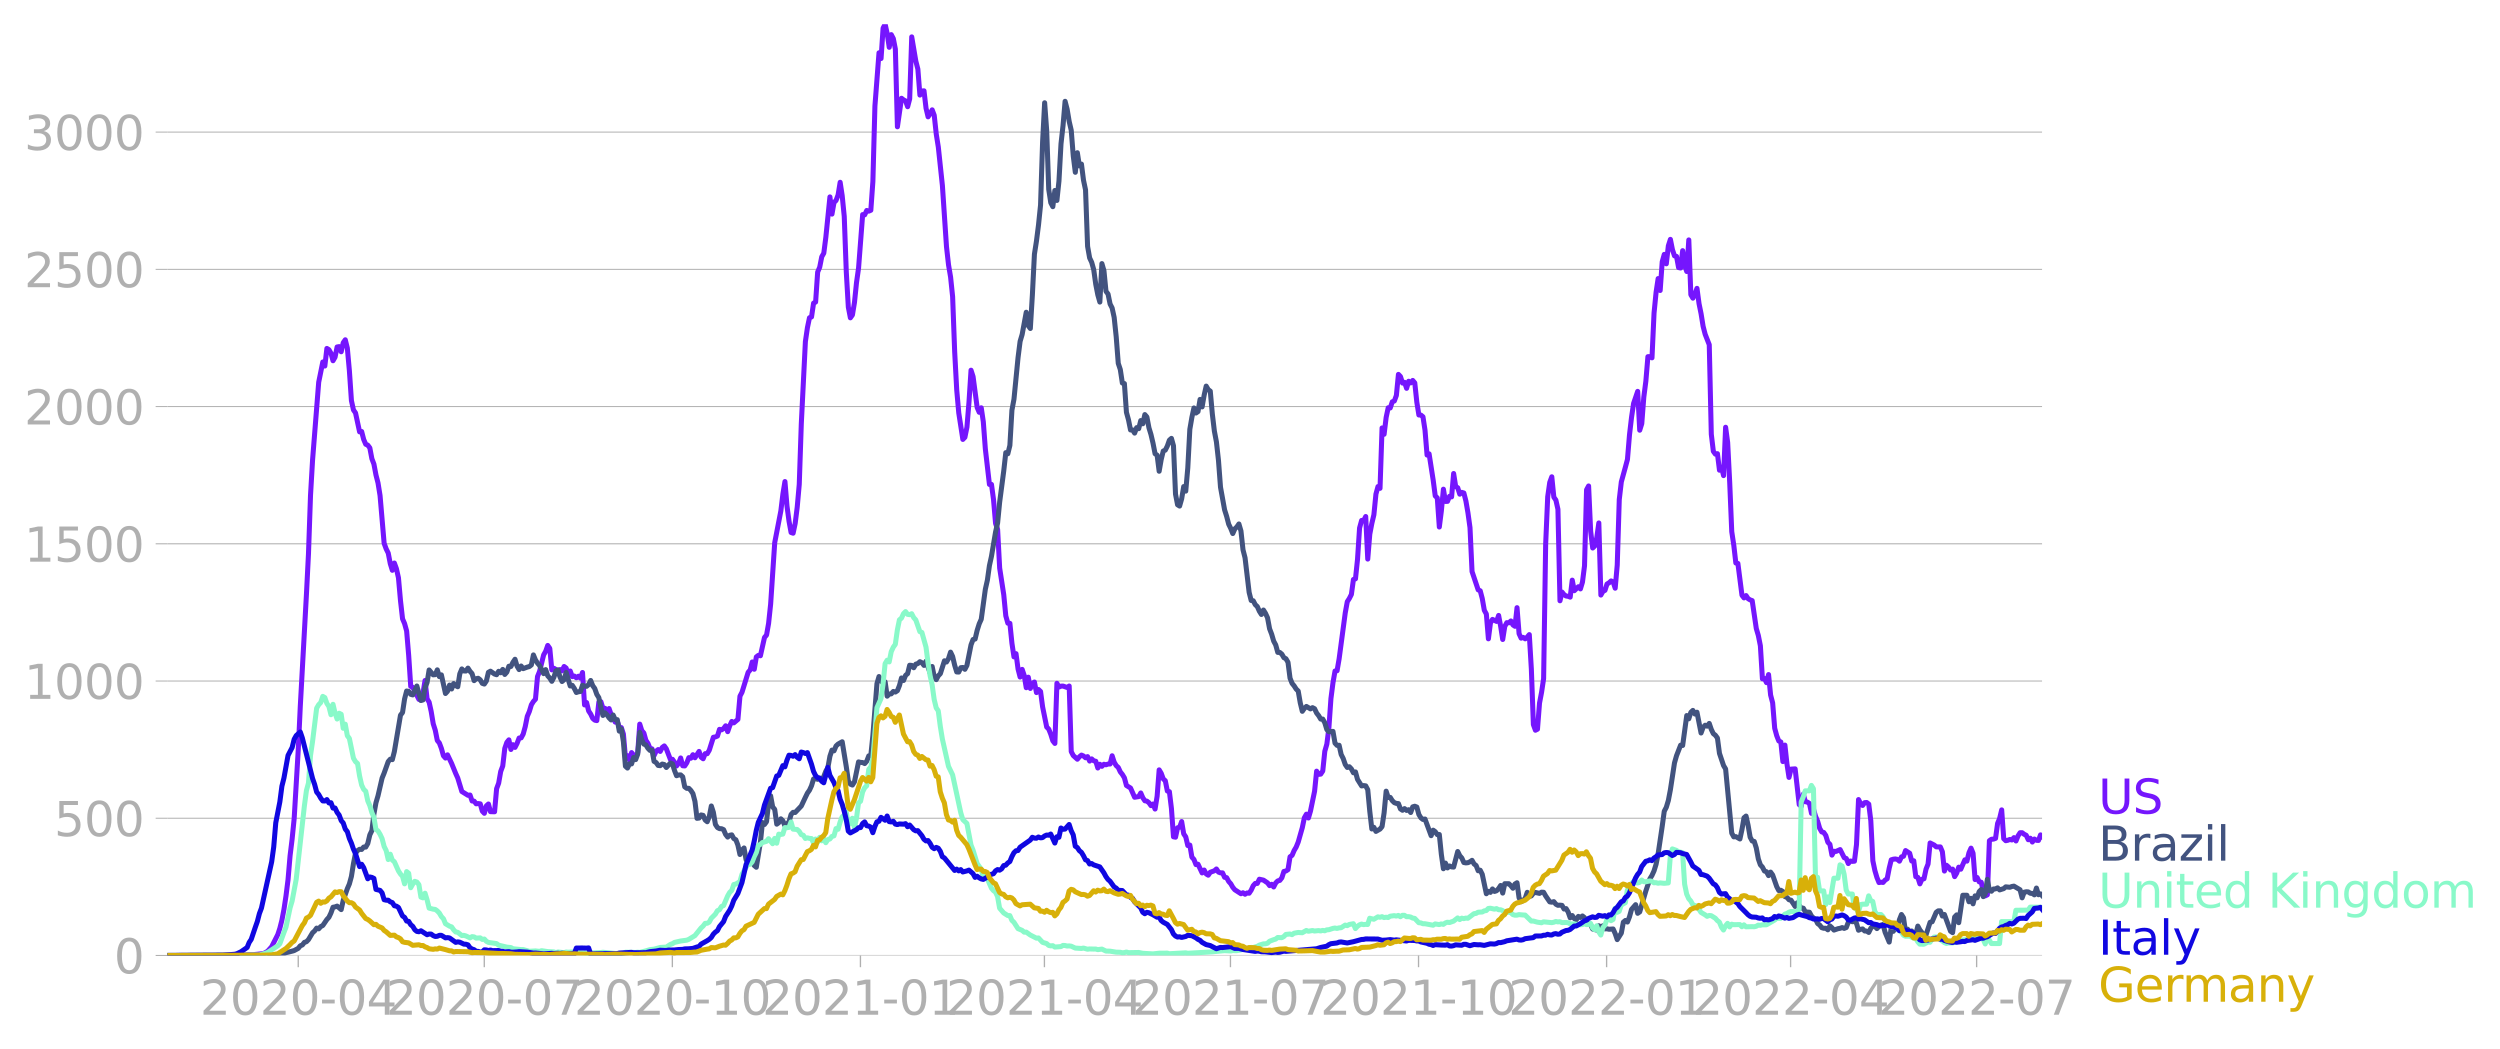 <svg xmlns:xlink="http://www.w3.org/1999/xlink" width="992.186" height="416.199" viewBox="0 0 744.14 312.149" xmlns="http://www.w3.org/2000/svg"><defs><style>*{stroke-linejoin:round;stroke-linecap:butt}</style></defs><g id="figure_1"><path d="M0 312.15h744.14V0H0v312.15z" style="fill:none" id="patch_1"/><g id="axes_1"><path d="M49.83 284.4h558V7.2h-558v277.2z" style="fill:none" id="patch_2"/><g id="matplotlib.axis_1"><g id="xtick_1"><g id="line2d_1"><defs><path id="m34843ad560" d="M0 0v3.5" style="stroke:#b0b0b0;stroke-width:.4"/></defs><use xlink:href="#m34843ad560" x="88.774" y="284.4" style="fill:#b0b0b0;stroke:#b0b0b0;stroke-width:.4"/></g><g style="fill:#b0b0b0" transform="matrix(.14 0 0 -.14 59.526 302.038)" id="text_1"><defs><path id="DejaVuSans-32" d="M1228 531h2203V0H469v531q359 372 979 998 621 627 780 809 303 340 423 576 121 236 121 464 0 372-261 606-261 235-680 235-297 0-627-103-329-103-704-313v638q381 153 712 231 332 78 607 78 725 0 1156-363 431-362 431-968 0-288-108-546-107-257-392-607-78-91-497-524-418-433-1181-1211z" transform="scale(.016)"/><path id="DejaVuSans-30" d="M2034 4250q-487 0-733-480-245-479-245-1442 0-959 245-1439 246-480 733-480 491 0 736 480 246 480 246 1439 0 963-246 1442-245 480-736 480zm0 500q785 0 1199-621 414-620 414-1801 0-1178-414-1799Q2819-91 2034-91q-784 0-1198 620-414 621-414 1799 0 1181 414 1801 414 621 1198 621z" transform="scale(.016)"/><path id="DejaVuSans-2d" d="M313 2009h1684v-512H313v512z" transform="scale(.016)"/><path id="DejaVuSans-34" d="M2419 4116 825 1625h1594v2491zm-166 550h794V1625h666v-525h-666V0h-628v1100H313v609l1940 2957z" transform="scale(.016)"/></defs><use xlink:href="#DejaVuSans-32"/><use xlink:href="#DejaVuSans-30" x="63.623"/><use xlink:href="#DejaVuSans-32" x="127.246"/><use xlink:href="#DejaVuSans-30" x="190.869"/><use xlink:href="#DejaVuSans-2d" x="254.492"/><use xlink:href="#DejaVuSans-30" x="290.576"/><use xlink:href="#DejaVuSans-34" x="354.199"/></g></g><g id="xtick_2"><use xlink:href="#m34843ad560" x="144.148" y="284.4" style="fill:#b0b0b0;stroke:#b0b0b0;stroke-width:.4" id="line2d_2"/><g style="fill:#b0b0b0" transform="matrix(.14 0 0 -.14 114.9 302.038)" id="text_2"><defs><path id="DejaVuSans-37" d="M525 4666h3000v-269L1831 0h-659l1594 4134H525v532z" transform="scale(.016)"/></defs><use xlink:href="#DejaVuSans-32"/><use xlink:href="#DejaVuSans-30" x="63.623"/><use xlink:href="#DejaVuSans-32" x="127.246"/><use xlink:href="#DejaVuSans-30" x="190.869"/><use xlink:href="#DejaVuSans-2d" x="254.492"/><use xlink:href="#DejaVuSans-30" x="290.576"/><use xlink:href="#DejaVuSans-37" x="354.199"/></g></g><g id="xtick_3"><use xlink:href="#m34843ad560" x="200.131" y="284.4" style="fill:#b0b0b0;stroke:#b0b0b0;stroke-width:.4" id="line2d_3"/><g style="fill:#b0b0b0" transform="matrix(.14 0 0 -.14 170.883 302.038)" id="text_3"><defs><path id="DejaVuSans-31" d="M794 531h1031v3560L703 3866v575l1116 225h631V531h1031V0H794v531z" transform="scale(.016)"/></defs><use xlink:href="#DejaVuSans-32"/><use xlink:href="#DejaVuSans-30" x="63.623"/><use xlink:href="#DejaVuSans-32" x="127.246"/><use xlink:href="#DejaVuSans-30" x="190.869"/><use xlink:href="#DejaVuSans-2d" x="254.492"/><use xlink:href="#DejaVuSans-31" x="290.576"/><use xlink:href="#DejaVuSans-30" x="354.199"/></g></g><g id="xtick_4"><use xlink:href="#m34843ad560" x="256.114" y="284.4" style="fill:#b0b0b0;stroke:#b0b0b0;stroke-width:.4" id="line2d_4"/><g style="fill:#b0b0b0" transform="matrix(.14 0 0 -.14 226.866 302.038)" id="text_4"><use xlink:href="#DejaVuSans-32"/><use xlink:href="#DejaVuSans-30" x="63.623"/><use xlink:href="#DejaVuSans-32" x="127.246"/><use xlink:href="#DejaVuSans-31" x="190.869"/><use xlink:href="#DejaVuSans-2d" x="254.492"/><use xlink:href="#DejaVuSans-30" x="290.576"/><use xlink:href="#DejaVuSans-31" x="354.199"/></g></g><g id="xtick_5"><use xlink:href="#m34843ad560" x="310.879" y="284.4" style="fill:#b0b0b0;stroke:#b0b0b0;stroke-width:.4" id="line2d_5"/><g style="fill:#b0b0b0" transform="matrix(.14 0 0 -.14 281.631 302.038)" id="text_5"><use xlink:href="#DejaVuSans-32"/><use xlink:href="#DejaVuSans-30" x="63.623"/><use xlink:href="#DejaVuSans-32" x="127.246"/><use xlink:href="#DejaVuSans-31" x="190.869"/><use xlink:href="#DejaVuSans-2d" x="254.492"/><use xlink:href="#DejaVuSans-30" x="290.576"/><use xlink:href="#DejaVuSans-34" x="354.199"/></g></g><g id="xtick_6"><use xlink:href="#m34843ad560" x="366.253" y="284.4" style="fill:#b0b0b0;stroke:#b0b0b0;stroke-width:.4" id="line2d_6"/><g style="fill:#b0b0b0" transform="matrix(.14 0 0 -.14 337.005 302.038)" id="text_6"><use xlink:href="#DejaVuSans-32"/><use xlink:href="#DejaVuSans-30" x="63.623"/><use xlink:href="#DejaVuSans-32" x="127.246"/><use xlink:href="#DejaVuSans-31" x="190.869"/><use xlink:href="#DejaVuSans-2d" x="254.492"/><use xlink:href="#DejaVuSans-30" x="290.576"/><use xlink:href="#DejaVuSans-37" x="354.199"/></g></g><g id="xtick_7"><use xlink:href="#m34843ad560" x="422.236" y="284.4" style="fill:#b0b0b0;stroke:#b0b0b0;stroke-width:.4" id="line2d_7"/><g style="fill:#b0b0b0" transform="matrix(.14 0 0 -.14 392.988 302.038)" id="text_7"><use xlink:href="#DejaVuSans-32"/><use xlink:href="#DejaVuSans-30" x="63.623"/><use xlink:href="#DejaVuSans-32" x="127.246"/><use xlink:href="#DejaVuSans-31" x="190.869"/><use xlink:href="#DejaVuSans-2d" x="254.492"/><use xlink:href="#DejaVuSans-31" x="290.576"/><use xlink:href="#DejaVuSans-30" x="354.199"/></g></g><g id="xtick_8"><use xlink:href="#m34843ad560" x="478.218" y="284.4" style="fill:#b0b0b0;stroke:#b0b0b0;stroke-width:.4" id="line2d_8"/><g style="fill:#b0b0b0" transform="matrix(.14 0 0 -.14 448.97 302.038)" id="text_8"><use xlink:href="#DejaVuSans-32"/><use xlink:href="#DejaVuSans-30" x="63.623"/><use xlink:href="#DejaVuSans-32" x="127.246"/><use xlink:href="#DejaVuSans-32" x="190.869"/><use xlink:href="#DejaVuSans-2d" x="254.492"/><use xlink:href="#DejaVuSans-30" x="290.576"/><use xlink:href="#DejaVuSans-31" x="354.199"/></g></g><g id="xtick_9"><use xlink:href="#m34843ad560" x="532.984" y="284.4" style="fill:#b0b0b0;stroke:#b0b0b0;stroke-width:.4" id="line2d_9"/><g style="fill:#b0b0b0" transform="matrix(.14 0 0 -.14 503.736 302.038)" id="text_9"><use xlink:href="#DejaVuSans-32"/><use xlink:href="#DejaVuSans-30" x="63.623"/><use xlink:href="#DejaVuSans-32" x="127.246"/><use xlink:href="#DejaVuSans-32" x="190.869"/><use xlink:href="#DejaVuSans-2d" x="254.492"/><use xlink:href="#DejaVuSans-30" x="290.576"/><use xlink:href="#DejaVuSans-34" x="354.199"/></g></g><g id="xtick_10"><use xlink:href="#m34843ad560" x="588.358" y="284.4" style="fill:#b0b0b0;stroke:#b0b0b0;stroke-width:.4" id="line2d_10"/><g style="fill:#b0b0b0" transform="matrix(.14 0 0 -.14 559.11 302.038)" id="text_10"><use xlink:href="#DejaVuSans-32"/><use xlink:href="#DejaVuSans-30" x="63.623"/><use xlink:href="#DejaVuSans-32" x="127.246"/><use xlink:href="#DejaVuSans-32" x="190.869"/><use xlink:href="#DejaVuSans-2d" x="254.492"/><use xlink:href="#DejaVuSans-30" x="290.576"/><use xlink:href="#DejaVuSans-37" x="354.199"/></g></g></g><g id="matplotlib.axis_2"><g id="ytick_1"><path d="M49.83 284.4h558" clip-path="url(#p2d52799115)" style="fill:none;stroke:#b0b0b0;stroke-width:.3;stroke-linecap:square" id="line2d_11"/><g id="line2d_12"><defs><path id="mee843d8450" d="M0 0h-3.5" style="stroke:#b0b0b0;stroke-width:.3"/></defs><use xlink:href="#mee843d8450" x="49.83" y="284.4" style="fill:#b0b0b0;stroke:#b0b0b0;stroke-width:.3"/></g><use xlink:href="#DejaVuSans-30" style="fill:#b0b0b0" transform="matrix(.14 0 0 -.14 33.922 289.719)" id="text_11"/></g><g id="ytick_2"><path d="M49.83 243.555h558" clip-path="url(#p2d52799115)" style="fill:none;stroke:#b0b0b0;stroke-width:.3;stroke-linecap:square" id="line2d_13"/><use xlink:href="#mee843d8450" x="49.83" y="243.555" style="fill:#b0b0b0;stroke:#b0b0b0;stroke-width:.3" id="line2d_14"/><g style="fill:#b0b0b0" transform="matrix(.14 0 0 -.14 16.108 248.874)" id="text_12"><defs><path id="DejaVuSans-35" d="M691 4666h2478v-532H1269V2991q137 47 274 70 138 23 276 23 781 0 1237-428 457-428 457-1159 0-753-469-1171Q2575-91 1722-91q-294 0-599 50Q819 9 494 109v635q281-153 581-228t634-75q541 0 856 284 316 284 316 772 0 487-316 771-315 285-856 285-253 0-505-56-251-56-513-175v2344z" transform="scale(.016)"/></defs><use xlink:href="#DejaVuSans-35"/><use xlink:href="#DejaVuSans-30" x="63.623"/><use xlink:href="#DejaVuSans-30" x="127.246"/></g></g><g id="ytick_3"><path d="M49.83 202.71h558" clip-path="url(#p2d52799115)" style="fill:none;stroke:#b0b0b0;stroke-width:.3;stroke-linecap:square" id="line2d_15"/><use xlink:href="#mee843d8450" x="49.83" y="202.709" style="fill:#b0b0b0;stroke:#b0b0b0;stroke-width:.3" id="line2d_16"/><g style="fill:#b0b0b0" transform="matrix(.14 0 0 -.14 7.2 208.028)" id="text_13"><use xlink:href="#DejaVuSans-31"/><use xlink:href="#DejaVuSans-30" x="63.623"/><use xlink:href="#DejaVuSans-30" x="127.246"/><use xlink:href="#DejaVuSans-30" x="190.869"/></g></g><g id="ytick_4"><path d="M49.83 161.864h558" clip-path="url(#p2d52799115)" style="fill:none;stroke:#b0b0b0;stroke-width:.3;stroke-linecap:square" id="line2d_17"/><use xlink:href="#mee843d8450" x="49.83" y="161.864" style="fill:#b0b0b0;stroke:#b0b0b0;stroke-width:.3" id="line2d_18"/><g style="fill:#b0b0b0" transform="matrix(.14 0 0 -.14 7.2 167.183)" id="text_14"><use xlink:href="#DejaVuSans-31"/><use xlink:href="#DejaVuSans-35" x="63.623"/><use xlink:href="#DejaVuSans-30" x="127.246"/><use xlink:href="#DejaVuSans-30" x="190.869"/></g></g><g id="ytick_5"><path d="M49.83 121.019h558" clip-path="url(#p2d52799115)" style="fill:none;stroke:#b0b0b0;stroke-width:.3;stroke-linecap:square" id="line2d_19"/><use xlink:href="#mee843d8450" x="49.83" y="121.019" style="fill:#b0b0b0;stroke:#b0b0b0;stroke-width:.3" id="line2d_20"/><g style="fill:#b0b0b0" transform="matrix(.14 0 0 -.14 7.2 126.337)" id="text_15"><use xlink:href="#DejaVuSans-32"/><use xlink:href="#DejaVuSans-30" x="63.623"/><use xlink:href="#DejaVuSans-30" x="127.246"/><use xlink:href="#DejaVuSans-30" x="190.869"/></g></g><g id="ytick_6"><path d="M49.83 80.173h558" clip-path="url(#p2d52799115)" style="fill:none;stroke:#b0b0b0;stroke-width:.3;stroke-linecap:square" id="line2d_21"/><use xlink:href="#mee843d8450" x="49.83" y="80.173" style="fill:#b0b0b0;stroke:#b0b0b0;stroke-width:.3" id="line2d_22"/><g style="fill:#b0b0b0" transform="matrix(.14 0 0 -.14 7.2 85.492)" id="text_16"><use xlink:href="#DejaVuSans-32"/><use xlink:href="#DejaVuSans-35" x="63.623"/><use xlink:href="#DejaVuSans-30" x="127.246"/><use xlink:href="#DejaVuSans-30" x="190.869"/></g></g><g id="ytick_7"><path d="M49.83 39.328h558" clip-path="url(#p2d52799115)" style="fill:none;stroke:#b0b0b0;stroke-width:.3;stroke-linecap:square" id="line2d_23"/><use xlink:href="#mee843d8450" x="49.83" y="39.328" style="fill:#b0b0b0;stroke:#b0b0b0;stroke-width:.3" id="line2d_24"/><g style="fill:#b0b0b0" transform="matrix(.14 0 0 -.14 7.2 44.647)" id="text_17"><defs><path id="DejaVuSans-33" d="M2597 2516q453-97 707-404 255-306 255-756 0-690-475-1069Q2609-91 1734-91q-293 0-604 58T488 141v609q262-153 574-231 313-78 654-78 593 0 904 234t311 681q0 413-289 645-289 233-804 233h-544v519h569q465 0 712 186t247 536q0 359-255 551-254 193-729 193-260 0-557-57-297-56-653-174v562q360 100 674 150t592 50q719 0 1137-327 419-326 419-882 0-388-222-655t-631-370z" transform="scale(.016)"/></defs><use xlink:href="#DejaVuSans-33"/><use xlink:href="#DejaVuSans-30" x="63.623"/><use xlink:href="#DejaVuSans-30" x="127.246"/><use xlink:href="#DejaVuSans-30" x="190.869"/></g></g></g><path d="m49.83 284.4 21.298-.082 3.042-.151 1.217-.012 1.217-.117 1.826-.21 1.217-.665 1.217-1.365 1.825-3.618.609-1.867.608-2.404.609-3.186.608-4.027.609-4.854.608-7.12.609-4.982.608-6.069 1.217-20.48.609-13.001 1.825-33.248.609-12.079.608-17.47.609-10.48 1.825-23.142 1.217-6.021.609 1.202.608-5.229.609.362.608 1.074.609 2.217.608-1.062.609-3.034.609-.105.608 1.529.609-2.696.608-.864.609 2.474.608 6.699.609 8.928.608 2.777.609.875 1.217 5.649.608-.105.609 2.369.608 1.424.609.268.608.817.609 3.22.608 1.6.609 3.232.608 2.37.609 3.769 1.217 14.226.608 1.657.609 1.237.608 3.139.609 1.984.608-2.16.609 1.681.608 2.708.609 6.827.608 5.38.609 1.435.608 2.206.609 7.27.608 9.196.609.28 1.825 3.595.609.233.608-2.065.609-3.781.608 5.461.609.98.608 2.766.609 3.665.608 1.925.609 3.058.608.735.609 1.622.608 2.194.609.677.608-.957 1.217 2.567 1.217 2.988.609 1.354 1.217 4.003 1.825 1.132.609-.082.608 1.774.609.046.608.794.609-.082.608.094.609 2.17.608.642.609-2.217.608-.549.609 2.276 1.217.035.608-6.874.609-1.645.608-3.466.609-1.646.608-5.24.609-1.773.609-.759.608 2.86.609-1.424.608.805.609-1.19.608-1.588.609-.058.608-1.132.609-2.217.608-3.058.609-1.435.608-2.008.609-.98.608-.677.609-6.745.608-1.506 1.217-4.936.609-1.085.608-1.728.609.876.608 6.395.609-.479.608.362.609 1.307.608-1.283.609.385.608-1.296.609.467.608 2.02.609-1.145.608 1.67.609-.164.608.513.609-.466.608.583.609-1.692.608 9.651.609-.7.608 2.486.609.933.608 1.284.609.537.608.128.609-5.532.608-.093.609 1.984.608-.012.609.724.608-.654.609 1.798 1.217 2.229.608-.28.609 1.867.608.058.609 1.902.608 7.026.609-.584.608 1.33.609-2.24.608.735.609.502.608-1.179.609-8.53.608 1.937.609.7.608 2.17.609.91.608 1.506.609.129.608 1.995.609-1.295.608-.479.609.549.608-1.19.609-.444.608.875 1.217 3.174.609-.07.608.876.609 1.108.608-.793.609-1.587.609 2.322.608.047.609-.922.608-1.54.609.163.608-1.039.609.91 1.217-1.89.608 1.715.609.467.608-1.517.609.012.608-1.039 1.217-3.851.609-.105.608-.257.609-1.995.608.151.609-.385.608-.817.609 1.739.608-1.762.609-1.272.608.408 1.217-1.027.609-6.908.608-1.167 1.826-5.929.608-.723.609-2.358.608 2.16.609-3.665.608-.467.609.117 1.217-5.45.608-.712.609-3.466.608-5.718 1.217-18.323 1.826-9.452.608-5.018.609-3.712.608 7.283.609 4.54.608 3.337.609.21.608-2.883.609-4.854.608-6.804.609-18.042 1.217-24.46.608-4.155.609-2.93.608-.244.609-4.097.608-.338.609-8.916.608-1.459.609-3.092.608-1.074.609-4.738 1.217-12.009.608 5.112.609-3.454.608-.607.609-1.657.608-3.746.609 4.014.608 6.139.609 16.536.608 10.48.609 3.174.609-.864.608-3.71.609-5.929.608-4.306 1.217-15.918.609.07.608-1.296.609.199.608-.269.609-8.53.608-22.477 1.217-15.86.609 1.704.608-9.056.609-1.167.608 2.812.609 4.073.608-3.77.609 1.168.608 3.14.609 23.118 1.217-8.485.608.479.609.315.608 1.716.609-2.334.608-18.45 1.217 7.2.609 2.392.608 7.726.609-1.214.608-.047.609 5.193.608 2.544.609-.91.608-1.167.609 1.622.608 5.614.609 3.84 1.217 11.482 1.217 18.183.608 5.414.609 3.618.608 5.859.609 16.396.608 11.32.609 6.874 1.217 7.877.608-.63.609-3.023.608-7.457.609-9.488.608 1.903 1.217 9.196.609 1.423.608-1.33.609 4.143.608 8.11 1.217 10.55h.609l.608 4.528.609 7.084.608 1.774.609 11.518 1.217 7.924.608 6.29.609 2.183.608.047.609 5.928.608 4.05.609-.946.608 4.587.609 2.369.609-2.276.608 1.797.609 3.653.608-3.128.609 3.35.608-1.506.609-.408.608 3.139.609-.91.608.583.609 4.587 1.217 5.998.608.618.609 1.53.608 1.96.609.77.608-17.902.609 1.12.608-.268.609-.023 1.217.42.608-.432.609 19.524.608 1.167 1.217 1.097.609-.723.608-.502.609.268.608.525.609-.338.608 1.319.609-.642.608.56.609.14.608 2.007.609-1.108.608.606.609-.606.608.151.609-.221.608-.012.609-2.45.608 1.901.609 1.027.608.549.609 1.319.608.758.609 1.015.608 2.276 1.217.759 1.217 2.742 1.217-.198.609-1.074.608 1.412.609.91.608.105.609.479.608.864.609-.479.608 1.494.609-3.805.608-7.854.609 1.016.608 1.68.609.537.608 3.058.609.198.608 5.018.609 8.414.608.117.609-2.8.608-.176.609-1.68.608 3.652.609.91.608 2.58.609-.14.609 3.594.608.677.609 1.54.608-.105 1.217 2.58.609-.852.608 1.155.609.373.608-.875 1.217-.432.609-.537.608.922.609.234h.608l.609 1.318.608.106.609 1.132.608.676.609 1.062.608.736 1.826 1.178.608-.291.609.443.608-.385.609.082.608-.91.609-1.331.608-.677h.609l.608-1.249 1.217.269 1.217.817.609.817.608-.397.609.793.608-1.202.609-.607.608-.14.609-.781.608-1.891.609-.128.608-.409.609-3.816.608-.432.609-1.435.608-1.027.609-1.506 1.217-4.283.608-2.929.609-1.073.608 1.132.609-2.066 1.217-5.893.608-5.975.609.945.608-.07.609-.922.608-5.882.609-2.124.608-4.82.609-8.752.608-4.715.609-3.478.608-.081.609-3.536 1.825-13.69.609-3.337.608-.945.609-1.202.608-4.447.609-.198.608-5.812.609-9.324.609-2.24.608.023.609-1.19.608 12.661.609-7.422.608-3.186.609-2.567.608-6.162.609-2.24.608.524.609-17.972.608 1.88.609-5.03.608-2.86.609.059.608-1.833.609-.245.608-1.657.609-6.255.608.63.609 1.95.608-.223.609 1.786.608-2.1.609.49.608-.736.609.735.608 5.754.609 3.793.608.035.609.501.608 3.98.609 7.41.608-.361 1.217 7.842.609 4.668.608.607.609 8.66.608-4.797.609-6.454.608 3.641.609-.023.608-1.506.609.175.608-6.955.609 3.863.608.373.609 1.914.608-.537.609.187.608 2.38.609 3.525.608 4.4.609 13.07 1.825 5.45.609.28.608 2.311.609 3.49.608 1.12.609 7.375.608-4.703.609-1.073 1.217.595.608-1.774.609 3.256.608 3.898.609-3.863.608-1.144.609.047.608-.549.609 1.179.608.408.609-5.543.608 7.737.609 1.33.608-.22.609.42.608-.514.609-.735.609 10.234.608 16.56.609 1.669.608-.315.609-7.784.608-3.198.609-4.06.608-40.018.609-14.12.608-4.283.609-1.658.608 6.057.609.875.608 2.731.609 27.238.608-2.59.609.77.608.408.609.082.608.245.609-5.053.608 3.139 1.217-1.179.609.642.608-2.019.609-4.843.608-22.64.609-1.132.608 13.444.609 5.018.608-.583.609-2.498.608-4.376.609 21.461.608-1.085.609-.315.608-1.879.609-.373.608-.549.609.28.608 1.88.609-6.863.608-19.547.609-5.229 1.217-4.422.608-2.276.609-7.329.608-5.217.609-4.12 1.217-3.582.608 11.554.609-1.95.608-7.912.609-4.738.608-7.282.609-.012.608.35.609-13.303.608-6.209.609-4.073.608 3.536.609-8.542.608-2.194.609 2.8.608-5.356.609-1.914.608 3.058.609 1.844.608.175.609 3.314.608.128.609-5.158.608 4.458.609 1.739.608-9.394.609 16.314.608 1.016.609-1.319.608-1.599.609 4.54.608 3 .609 3.768.609 2.358 1.217 3.104.608 26.643.609 5.1.608.828.609-.128.608 4.913.609-.887.608 2.498.609-14.39.608 4.517.609 11.915.608 14.634.609 4.05.608 5.286.609.129 1.217 9.476.608.782.609-.689.608.922.609.362.608.222 1.217 8.297.609 2.077.608 3.07.609 9.826.608-.105.609 1.248.608-2.404.609 6.092.608 2.334.609 7.55.608 2.23.609 1.552.608.303.609 5.835.608-4.901.609 5.613.608 4.003.609-2.462 1.217-.082 1.217 10.655.608.467.609-3.595.608 2.23.609.15.608.398.609 2.94.608-1.178.609 2.077.608 1.447.609 2.113.608 1.061.609.176.608.898.609 2.007.608.619.609 3.21.608-1.133.609.035 1.217-.548 1.217 2.415.608.234.609 1.505.608-.747.609.094.608-.047.609-4.948.608-13.397.609 1.167.608.583.609-.828.608-.047.609.478.608 4.925.609 11.939.609 2.929.608 2.066.609 1.493.608-.105.609.07.608-.7.609-.397.608-3.15.609-2.486.608-.187.609-.07.608.128.609.525.608-1.272.609-.186.608-1.693 1.217.794.609 2.31.608-.07.609 4.739.608.21.609 1.925.608-1.365.609-.152.608-2.847.609-1.54.608-6.268 1.217.619.609.537 1.217.023.608 1.436.609 5.741.608-1.727.609.537.608.875.609-.257.608 2.23.609-1.028.608-1.785.609.607 1.217-2.79.608.386.609-2.486.608-1.377.609 1.505.608 7.843.609-.607.608 1.284.609.116.608 2.614.609 1.447.608-.315.609-16.104.608-.432.609-.047.608-.222.609-4.446.608-1.482.609-2.544.608 8.577.609.596.608-.129.609-.245.608.152.609-.689.608.992.609-1.517.608-.933.609-.012.608.467.609.303.608 1.319.609-.444.608 1.132.609-.887.608.374.609.035.608-1.646.609.619h0" clip-path="url(#p2d52799115)" style="fill:none;stroke:#7516fd;stroke-width:1.5;stroke-linecap:square" id="line2d_25"/><path d="m49.83 284.4 31.034-.07 2.434-.327 3.042-.723 1.217-.339 1.217-.653.609-.77.608-.234.609-.782.608-.187.609-.641 1.217-2.031.608-.548.609-.84.608.221.609-.677.608-.315 1.217-1.785.609-.666.608-1.283.609-1.704.608-.105.609-.234 1.217 1.039.609-2.766 1.217-3.454.608-1.412.609-2.24.608-3.805.609-3.093.608-.794.609-.385.608.047.609-.712.608.012.609-1.062.608-2.568.609-1.272.608-4.913.609-3.384.608-2.066 1.217-5.263.609-1.505 1.217-3.42.608-.712.609.129.608-2.393 1.826-10.841.608-.794.609-4.037.608-2.358.609.094.608.886.609.175 1.217-2.649 1.217 4.307.608-.164.609-3.63.608-1.551.609-3.735 1.217 1.447.608-.058.609-1.424.608 2.008.609-.514 1.217 5.543.608-.653.609-1.844.608 1.155.609-1.622.608.619.609.338.608-3.84.609-1.458.608.595.609.023.608-.863.609.945.608.689.609 2.089.608-.572.609-.129.608.467.609 1.039.608.21.609-.922.608-2.567.609-.339 1.217.852.608.198.609-1.015.608.432.609-.992.608 1.494.609-.689.609-1.75.608.07.609-1.249.608-.899.609 2.043.608 1.027.609-1.062.608.782 1.217-.456.609-.163.608-.49.609-2.976.608 1.482.609.969.608.688 1.217 2.428.609-1.19.608 1.843.609.665.608.969.609-1.167.608-1.949.609-.28.608 2.124.609 1.33.608-.525.609-2.182 1.217 4.038.608-.187.609.91.608 1.214.609-.21.608-.082.609-1.844.608.245.609.059.608-.514.609-1.225.608 1.54.609.852.608 1.74.609.98.608 2.94.609 2.358.608-.806.609.63.608.887.609.619.608-1.459.609 1.377h.608l.609 3.42.608-.666.609 3.817.608 7.293.609.549.608-1.249.609.012.608-1.902.609.618.608-1.61.609-6.5.608 2.275.609 1.225.608.234.609 1.003.608.63.609-.093.608 3.361.609.35.608.864.609.07.608-.478.609.14.608.875 1.217-1.33.609.256.608 1.96.609 1.565.608-.222.609-.024.609.56.608 3 .609.443h.608l.609.63.608.934.609 2.322.608 5.042.609-.082.608-.922.609.129.608 1.388.609.502.608-1.54.609-3.151.608 1.879.609 3.606.608.933.609.327.608.024.609.28.608 1.423.609.782.608-.537.609-.116.608 1.108.609.35.608 1.6.609 2.777.608-1.33.609-.607.608 3.524.609.747.608.152.609-.246.608 1.05.609.514 1.217-7.41.608-5.905.609.583.608-.828.609-5.602.608-2.1.609 3.302.608.735.609 4.4.608-.444.609-1.143.608.595.609 1.529 1.217-1.237.608-2.183.609-.642.608.047 1.826-1.925 1.217-2.591.608-1.249.609-.863.608-1.32.609-2.03.608-.093.609.198.608-.35.609.525.608-1.027.609-1.587.608-1.027.609-3.407.608-1.821.609.21.608-1.447.609-.56 1.217-.689 1.217 7.422.608 4.237.609.957.609.268.608-.957 1.217-5.928.609.151.608.035.609.304.608-.689.609-1.599.608-.163.609-5.858 1.217-15.498.608-2.09.609 1.238.608.735.609-.385.608 4.248.609-.63.608-.059.609-.711.608.175.609-.409.608-1.529.609-2.252.608.747.609-1.529.608-.513.609-2.498.608.059.609.688.608-1.062.609-.187.608-.548.609.315.608.782.609-1.237 1.217 3.49.608-1.915.609 2.976.608.922.609-1.144.608-.63 1.217-3.828.609.362.608-1.027.609-1.914.608 1.284.609 2.603.608 2.007.609.035.608-1.296.609-.07.608.549.609-1.167 1.217-6.115.608-1.587.609-.14.608-2.58.609-1.948.608-1.366 1.217-8.916.609-2.719.608-4.33.609-2.777 1.217-7.224.608-2.684.609-6.22 1.217-9.278.608-5.438.609.327.608-2.474.609-10.492.608-3.267 1.217-12.406.609-4.808.609-2.065 1.217-6.606.608 4.015.609.817.608-9.967.609-12.148.608-3.91.609-4.784.608-5.929.609-18.765.608-11.682.609 8.274.608 17.505.609 3.968.608 1.179.609-4.82.608 2.964.609-5.753.608-11.099.609-5.473.608-7.177.609 2.346.608 3.63.609 2.637.608 7.667.609 4.843.608-5.823.609 3.91.608-.526.609 4.785.608 2.894.609 16.805.608 3.442.609 1.296.608 2.194.609 4.388.608 3.104.609 2.159.608-11.448.609 2.112.608 6.138.609.794.608 2.976.609 1.19.608 2.813.609 5.788.608 7.877.609 1.844.608 4.015.609.163.608 8.566.609 2.217.608 3.023.609-.012.608.946.609-1.623.608.304.609-2.404.608.945.609-2.73.608.711.609 3.21.608 2.007.609 2.602.608 3.116.609.432.608 4.785.609-3.501.608-2.51.609-.28.608-1.213.609-1.75.608-.526.609 2.182.608 14.413.609 3.162.608.386.609-2.136.608-3.664.609 1.353.608-6.897.609-11.506.609-3.548.608-2.801.609 1.505.608-.431.609-3.618.608 2.229.609-3.49.608-2.695.609 1.038.608.456.609 6.792.608 5.1.609 3.22.608 5.462.609 8.029 1.217 6.734.608 1.925.609 2.346.608 1.237.609 1.54.608-1.388.609-.584.608-.875.609 2.089.608 5.59.609 2.392 1.217 10.293.608 2.404.609.082.608 1.167.609.572.608 1.377.609.968.608-1.318.609.98.608 1.33.609 3.268.608 1.587.609 2.077.608 1.144.609 2.217.608.024.609.502.608 1.05.609.315.608 1.05.609 4.738.608 1.54.609.748.608.945.609.607.608 3.513.609 2.509.608-.864.609-.584 1.217.724.608-.362.609.315.608 1.284.609.782.608 1.015h.609l.608 1.097.609 2.03.608.643 1.217-.105.609 3.512.608.654.609-.035.608 2.742.609 1.202.608 1.774.609.887.608-.21.609.642.608 1.155.609-.256.608 2.217 1.218 1.949.608-.105.609.081.608 1.144.609 6.465.608 5.229.609-.49.608 1.213 1.217-.688.609-.747.608-4.097.609-6.441.608 1.878.609-.023.608.969.609.595.608.222.609.058.608 1.587.609.397.608-.49.609.537.608-.21.609.828.608-1.68.609-.187.608.245.609 2.217.608 1.004.609.467.608-.117 1.826 4.948.608-1.634.609.444.608.875.609-.035.608 5.94.609 4.248.608-1.68.609 1.435.608-.572.609.269.608.058 1.217-4.633.609 1.237.608.7.609 1.342.608.105.609-.058.608-.28.609-.42.608 1.085.609.455.608 1.564.609-.163.608 1.213 1.217 5.789.609-.712.608.303.609-1.015.608.735.609-.198.608-.654.609-.922.608 2.264.609-2.789 1.217.012.608.583.609.759.608-1.26.609-.374.608 4.47.609 1.167.608-.362.609-.654.608-1.774.609 1.237.609-.186.608-.782.609-.234 1.217.28.608-.361.609.035.608 1.073 1.217 1.774.609.105.608-.163.609.759.608.326.609-.046.608.07.609 1.085.608-.128.609 1.015.608 1.727.609-.677.608.899.609.35.608-.992.609.315.608-.443.609.49.608 1.774.609-.035.608.408.609 1.249 1.217.315.608-1.284.609.338.608-.326.609.91.608-.023.609.14 1.217-.082.608 1.365.609 1.798 1.217-1.926.608-3.268.609-.501.608.466.609-1.563.608-2.206 1.217-1.4.609 2.567.608-.42 1.826-6.232 1.217-3.641.608-.992.609-1.342.608-1.96.609-3.105 1.217-8.204.608-4.481.609-1.179.608-2.019.609-3.198 1.217-7.982.608-2.147 1.217-3.14.609.082 1.217-8.904.608.969.609-1.926.608-.572.609 1.074.608-.537 1.217 6.185.609-1.669.609-.642.608.28.609-.816.608 1.774.609 1.26.608.478.609.829.608 4.563 1.217 3.63.609 1.015 1.825 19.104.609 1.108.608-.07 1.217.7.609-2.8.608-3.513.609-.502.608 2.743.609 3.536.608 1.132.609.14.608 1.925.609 3.268.608 1.762.609.677.608 1.167.609.222.608 1.143.609-1.038.608.84 1.217 3.478.609 1.167.608-.082.609.373.608 1.506.609.233.608.712.609.14 1.217 1.856.608-1.074 1.217 1.54.609.059.608 1.097 1.217.105.609 1.132.608.595.609.362.608 1.272.609.443.608.782.609.187.608-.012.609.467.608-1.167.609.549.608.7 1.217-.42.609-.105.608-.222.609.245.608-.257.609-1.564.608-.396.609.233.608-.152.609.607.608 2.077.609-.268.608-.117.609.607.608.035.609.397.608-1.237.609-.724.609.152.608.665.609-.665.608-.385.609-.163.608 2.31 1.217 2.918.609-4.295.608 1.097.609-1.027.608.339.609-2.778.608-1.54.609.945.608 4.283.609-.864.608.84.609-.303.608.91.609.082.608-2.45.609 1.143 1.217 1.564.608-.082 1.217-3.746.609-.163 1.217-2.836.608-.42h.609l.608 1.552.609-.467 1.825 4.983.609.42.608-4.644.609-.642.608 2.322 1.217-8.157h1.217l.609 1.925.608-1.015.609 1.634.608-2.37.609.584.608-1.844.609-.618.608 2.112.609-.933.608-4.213.609 3.326.608.21.609-.665.608-.036.609-.303.608.607 1.217-.385.609-.525 1.217.128.608-.233.609-.105 1.825 1.085.609 2.392.608-1.669.609-.128.608.023.609.42.608.047.609.42.608-2.019.609 1.984.608-.256.609.653h0" clip-path="url(#p2d52799115)" style="fill:none;stroke:#42537f;stroke-width:1.5;stroke-linecap:square" id="line2d_26"/><path d="m49.83 284.4 27.383-.105 2.434-.782 3.042-1.984.609-.618 1.217-3.35.608-1.575 1.217-5.73.609-2.066 1.217-6.477L90.6 239.88l.608-4.552.609-2.252.608-8.216.609-4.178 1.217-9.896.608-1.027.609-.642.608-1.832.609.35.608 1.739.609.922.608 2.439.609-3.093.608 2.603.609 1.774.609-1.716.608.304.609 4.166.608-1.214.609 3.42.608.816 1.217 5.894.609 1.015.608.56.609 3.723.608 2.684.609 1.284.608.572.609 2.847.608 1.424.609 2.065.608 1.39.609 3.64.608.432.609 1.004.608 1.295.609 2.334.608 1.214.609 2.672.608-1.587.609 1.75.608.49 1.217 2.732.609.933.608.689.609 2.229.608-3.641.609.49.608 4.306.609-1.097.608-.805.609.21.608.77.609 3.723.608.21.609-1.377.608 1.96.609 2.475 1.217.315.608.07.609.455.608.63.609 1.05.608.642.609 1.482 1.217.735.608.21.609.876.608.63.609.105 1.217.969.608-.059.609.175 1.217.572.608-.373.609.081.608.362 1.217-.07.609.467.608-.117.609.677.608.327 2.434.35.609.467 1.217.292 1.217.291 1.217.129.609.361 2.434.245h.608l1.217.327.609.175 1.825-.105 1.217.129.609-.199 1.825.269 1.826.093.608.233.609-.21 1.825.21.609-.198.608.058 1.217-.07 1.826.012.608.175 1.217.047 1.217.245.609-.175 3.042-.14.609-.082 3.65.35 2.435-.023.608-.339 3.043.07.608-.07.609.059 1.825-.467 1.217-.362 1.217-.14 1.826-.502 1.217-.081.608-.024 1.217-.805.609-.222.608-.373 1.826-.42 1.826-.245.608-.245 1.826-1.11 1.825-2.275.609-.572.608-.805.609-.023.608-.35.609-1.144 1.217-1.225.608-1.027.609-.28.608-.98.609-.257 1.217-2.86.608-1.062.609-.583.608-1.774.609-.128 1.217-.747.608-2.124 1.217-2.09.609-1.014.608.07.609-.689.608-1.575.609-1.214.608-2.159.609-.245.608-.572 1.217-.362.609-.782 1.217 1.494.608-1.575.609 1.423.608-2.695.609.081.608-.105.609-1.937.608.047.609-.105.608-1.622.609 2.147 1.217.105.608.548.609.98.608.187.609.957.608-.186.609.163.608.047.609 1.342.608-1.19.609.933.608-1.435.609 1.015.608-.514.609 1.086.608-.922.609-.187.608-.758.609-.175.608-2.16.609.21.608-2.158.609-1.564.608-.502.609-.957.608 3.77.609-.21.609-1.658.608 2.72.609-2.743.608-4.551.609-.502.608-2.743.609-1.26.608-.584.609-4.89.608-.746.609-2.346 1.217-15.241 1.217-2.743.608-4.282.609-6.116.608-1.015.609.502.608-3.046.609-1.33.608-.852.609-4.295.608-3 .609-.5.608-1.343.609-.607.608.817.609.093.608-.28.609 1.167.608.666 1.217 3.5.609.246 1.217 4.353.608 4.714.609 3.77.608 2.73.609 4.377.608 2.509.609.864.608 4.644.609 3.735 1.825 8.157 1.217 2.52 2.434 11.286.609 2.042 1.217 1.144 1.217 6.395.608 1.529 1.217 3.99 1.217 1.716.609 2.393.608-.525.609.957 1.217 2.824.608.723.609.455.608 1.308.609 3.466 1.217 1.412 1.217.782.608.011.609 1.412.608.572 1.217 1.89 1.218.514.608.537.609-.023 1.217.875 1.825.933.609-.058 1.217 1.307 1.217.362.608.56.609.128.608-.058.609.409 1.825-.14.609-.35.608.034.609.152.608-.035.609.082 1.217.56 1.825.117.609-.117 1.217.338.608-.081 1.217.035.609-.012.608.187 1.217-.164 1.217.584 1.217.035 1.826.292 1.217.035.608.14.609-.047.608-.163.609.186 1.825-.035 1.217-.023 1.217.245 3.043.175 1.825-.198 2.434-.024.609.176 4.868-.269.608.128 1.826-.105 5.477-.303 1.217-.14 2.434-.222 1.825.094.609-.105 1.217.011 1.217-.233 1.217-.385.608-.035 1.217-.315.609.035 1.217-.35.608-.362 1.217-.374.609-.023.608-.152.609-.607 1.217-.466.608-.175.609-.479 1.217.058.608-.338.609-.63 1.217-.129.608.199.609-.432 1.217-.222 1.217.082 1.217-.677.608.234 1.217-.222.609.152 1.217-.129.608.105.609-.163.608.117.609-.28.608-.036 1.217-.396.609-.105.608.116.609-.163.608-.047 1.217-.782.609.164.608-.35 1.217-.222.609 1.435.608-.665.609-.432.609-.233.608.163.609-.081.608.035.609-1.856 1.217.303 1.217-.723.608.14.609-.187.608.269.609-.105.608.093.609-.397 1.217-.163.608.128.609-.198.608.385.609-.42.608.011.609.409.608-.023.609.116.608.315.609.094 1.217 1.283.608.059.609.245h.608l2.434.443.609-.385 1.217.199.608-.21.609.14.608-.42.609-.222.608.105 1.217-.42 1.217-.957.609.49.608-.42.609.151.608-.175.609.059 1.825-1.377.609-.07.608-.362 1.217-.058.609-.339.608-.093.609-.619.608-.07 1.217.269.609-.164.608.339.609.011.608.234.609.56 1.217-.047.608.117.609.572.608.175.609-.012.608-.163 1.217.116.609.024 1.826 1.785.608-.011 1.217.338 1.217.175.609-.28 2.434.245.608-.117.609-.233.608.128.609-.07.608.28 1.217-.035.609.07.608.35h1.217l1.217.199.609.058.608-.058.609-.257.608.269.609-.047.608-.315.609 1.354.608.513.609-1.155.608 1.785.609.969.608-2.17.609-.76.608-1.691.609-.817.608 1.167.609-.362.608-3.326.609 1.202.608-.304.609-1.878 1.217-.677.608-3.84.609-.7.608-1.214.609-.548.608.327.609.105.608-.199.609-.688.608.49.609.035 1.217-.257.608.129.609.431.608-.046.609.175.608-.105 1.217.128 1.217-.117.609-7.924.608-2.205 1.217.443.609.409 1.217.256.608 9.406.609 2.941.608 1.354.609.7.608 1.097.609.269.608.128 1.217 1.902 1.218.712.608.455.609-.257.608.059 1.217.758.609.7.608.456.609 1.494.608.863.609-1.237.608-.747.609 1.05.608-.793.609.14 1.825-.035.609.642.608-.56.609.583 1.825-.047.609.035.608-.14.609-.35.608.059.609-.152h1.217l2.434-1.4.608-.526h1.217l1.217-1.237.609-.198.608-.385.609-.222 1.825.094.609-.794.608-31.906.609-1.482.608-1.82h1.217l.609-1.611.608.98.609 26.713.608-.35.609 4.05h1.217l.608 4.06.609-2.275.608 1.68 1.217-7.235 1.217-.012.609-3.98.608.374.609 2.45.608 4.657.609 1.202 1.217.012.608 3.98.609.525.608.875.609-2.217.608-.14h1.217l.609-2.475.608 1.413.609.245.609 2.94.608.97 1.217-.024.609.63.608 1.179.609.91.608.198.609.724 1.217.023 1.217 1.155.608.432.609.91.608.316 1.217-.024 1.217.584.609.035.608 1.05.609.7 1.217.024 1.217-.642.608.058.609-.957.608-.583h1.217l.609.7 1.217.934.608.256.609-.151h1.217l1.217-.304.608-.338.609-.199 2.434-.233.608-.14.609-.502.608-.082.609-.233h1.217l.608.98.609 1.354.608-2.136 1.217 2.008 2.434.011.609-6.547 3.65.012.61-3.373 3.65-.046.609-.887 3.651.035h0" clip-path="url(#p2d52799115)" style="fill:none;stroke:#89f9c9;stroke-width:1.5;stroke-linecap:square" id="line2d_27"/><path d="m49.83 284.4 16.43-.082 3.65-.28.61-.163 1.216-.584 1.826-1.272.608-1.493.609-.922 1.217-3.606.608-1.728.609-2.345.608-1.622 3.043-13.783.608-4.4.609-7.212 1.217-6.243.608-4.645.609-2.427 1.217-6.734 1.217-2.346.608-2.462.609-1.097 1.217-1.074.608 1.786 3.043 12.055.608 1.75.609 2.288.608.724.609 1.097.608.816.609.024.608-.42.609.992.608-.059.609 1.6.608-.024.609 1.307.609.793.608 1.646.609.712.608 1.809.609.781.608 2.02.609 1.411.608 1.774.609 1.33 1.217 3.852.608-.689.609 1.004 1.217 3.314.608-.537.609.129.608.303.609 3.268 1.217.292.608.747.609 2.03.608.14.609.012.608.478.609.234.608.933.609.117.608.397 1.217 2.544.609.397.608 1.108.609.082.608.98.609.514.608 1.003.609.502.608.094.609-.292 1.825 1.179.609-.21.608.023.609.455.608.257.609-.059.608-.28h.609l1.217.747.608-.07.609.105 1.825 1.307.609-.152.608.106 1.217.571.609.035.608.187.609.864.608.373.609.198.608.479.609.023.608.199.609-.059.608-.606.609.046.608.175.609-.151.608.175 1.826-.035.608.21.609.035.608.163 1.218-.082.608.152.609.023 1.217-.081.608-.082 1.217.07 1.217.07 1.826.292.608-.024 1.826.176.608.081 2.434-.163.609.07 1.217-.082.608.07.609-.093 1.825.152h1.826l.608-1.693 1.826-.011 1.217.035.608-.07.609 1.809 3.042-.082 4.868-.012.609-.175 3.65-.21.61.117 3.65-.024 1.217-.303 1.826-.187 1.217-.233 1.217.058.608.012.609-.117 1.825-.035 1.217-.128 1.218-.047.608-.14 1.217-.035 1.217-.117 1.217-.42.609-.14.608-.712 1.826-1.027.608-.396.609-.56.608-.98.609-.62.608-.42.609-1.213 1.217-1.482.608-1.54 1.217-1.856.609-1.26.608-1.705 1.217-2.007 1.217-3.256 1.217-5.345 1.826-4.364.608-2.65.609-3.162.608-2.427 1.217-2.603.609-2.509 1.825-5.006.609-.199 1.217-3.466.608-.186 1.217-2.895.609.362.608-1.972.609-1.494.608.07.609.245.608-.49.609.794.608.443.609-1.996.608.152.609.28.608-.268 1.217 3.443.609 2.159.608 1.237.609.618.608.152.609.933.608.432 1.217-4.586.609 2.38 1.217 2.136.608 1.54.609.888.608 2.544.609 1.482.608 2.077.609 2.51.608 3.407.609.548 1.826-.968.608-.584.609-.035.608-1.202.609-.49.608 1.132.609.117.608.315.609 1.645.608-1.844.609-1.388.608-.164.609-1.167 1.217.864.608-1.26.609 1.668.608.094.609-.187.608.828.609.152.608-.198 1.217.07.609-.152.608.91.609-.501 1.217 1.388.608.339.609-.059 1.217 1.506.608 1.062.609.49.608-.105.609.829.608 1.167.609.42.608-.385.609.256.608.899.609 1.634.608.35 3.043 3.723.608-.386.609.514.608-.374.609.7 1.217-.314.608-.234 1.217 1.05.609 1.11.608-.34.609.468.608.326.609.152 1.217-.7.608-.514.609-.315.608-.175.609-.84.608-.385.609.175.608-.397.609-.969.608-.116.609-.665.608-.42.609-1.471.608-1.155.609-.584.608-.07.609-.98 3.043-2.136.608-.828.609.245.608.035.609-.362.608.257.609-.082.608-.478.609-.28.608.046.609-.338 1.217 2.672.608-1.867.609.163.608-2.766.609.374.608-.058 1.217-1.366.609 1.844.608 1.249.609 3.372.608.397.609.934.608.49.609 1.004.608 1.225.609.233.608 1.016.609-.14.608.396 1.826.607 1.217 1.762.608 1.12.609.853.608.525 1.217 1.692.609.35.608.654 1.217.081 1.217 1.307.609.059.608.665.609.292.608 1.027 1.217 1.213.609.584.608 1.319.609.431.608-.42.609.129 1.217.595 1.217.735.608-.082.609 1.074.608.49 1.217.654 1.217 1.54.609 1.307.608.619.609.303.608-.082.609.199 1.217-.28.608-.339 1.218.105 1.217.63.608.456.609.291.608.596 1.217.676 1.217.28 1.217.63.609.316 1.217-.385.608.035 2.434-.269 1.217.537 1.217-.012 1.217.327 3.651.56.609-.105.608.047.609.163 1.217.035 1.825.21 1.217-.14.609.094.608-.047 1.217-.338.609.07 9.127-.77 1.217-.386 1.826-.385.608-.443.609-.292 1.825-.222.609-.233.608-.07 1.826.303 1.825-.373 2.435-.665.608-.024.609-.14 3.65.035 1.218.362 1.217-.058 1.217-.14 1.217.163.608-.093 3.043.35.608-.21 1.826.058.608.14h.609l.608.292 1.826.397.608.28.609.116.608.257.609-.245 1.825.117 1.217.035.609-.14.608.373.609.035.608-.117.609-.245 1.825.129.609-.292h.608l1.217.42 1.217-.362 1.217.094.609-.024 1.217.199 1.825-.467 1.217.07.609-.14.608-.315.609.035 1.217-.292.608-.257 3.043-.49.608.234.609.046.608-.116.609-.304 2.434-.315.609-.478 1.825-.024.609-.21.608-.011.609-.269.608.175.609.047.608-.315.609-.117.608.198.609-.081.608-.514 1.217-.513.609-.07.608-.245 1.217-1.016.609-.023 1.217-.677 1.217-.84.608-.198.609-.526 1.217-.49.608.187.609-.058.608-.572 1.217.257.609-.164.608.385.609-.607.608.024.609-.665.608-1.11.609-.49 1.217-1.645.608-.28.609-1.015.608-.409.609-.956 1.217-2.976.608-1.447.609-1.062.608-.7.609-1.634 1.217-1.588.608-.151.609-.292.608.245.609-.759.608-.396.609-.549 1.217-.105.608-.513.609-.094.608.035 1.217.852.609-.292.608-.641 1.217.093.609.268 1.217.269 1.217 2.194.608 1.237 1.826 1.284.608 1.237.609.058 1.217.432.609.583 1.217 1.704.608.303.609.829.608 1.412.609.49 1.217-.105.608 1.039.609.443.608.747.609-.198 1.217.887.608.898 1.826 1.82.608.631.609.467.608.222 1.217.058.609.222.608.093.609-.105.608.56.609-.081.608.116 1.217-.385.609-.63.608.222.609-.385.608.128 1.217.513.609-.198.608.268 1.217-.221 1.217-.77.609-.199 1.217.35 1.217.315.608.327.609.117.608.291 1.217-.058.609.128.608-.245.609.059 1.217.91.608-.583.609-.199.608-.805.609-.117.608.07 1.217-.385.609.222.608.408.609.806.608.151 1.217-.665.609-.082.608.397.609-.082 1.217.292 1.217.852.608-.058.609.432 1.217.21.609.256.608.117.609-.21.608.117.609-.245 1.217.56h.608l1.217.583.609.619.608-.012.609.164.608-.339.609.292.608.082.609.21.608.338.609.91.608.175.609.91.608.222 1.217-.093.609-.047.608-.245 1.217-.198.609-.152.608.012.609.338.608-.035.609.374 1.217.361 1.217.269.608-.21.609.128 1.217-.152.608-.116.609.058.608-.303 1.826-.245.608.186 1.826-.665.608.047.609-.292.608-.14 1.826-1.144.608.152 1.217-1.529.609-.396.608-.129.609-.338.608-.21.609-.409.608.175.609-.221 1.217-1.203.608-.245 1.217-.035.609.094.608-.899 1.217-1.073.609-1.04 1.217-.127.608-.199.609.735h0" clip-path="url(#p2d52799115)" style="fill:none;stroke:#1007e1;stroke-width:1.5;stroke-linecap:square" id="line2d_28"/><path d="m49.83 284.4 27.991-.093 1.217-.024 1.826-.058 1.825-.327 2.434-1.575 1.217-1.167.609-.654.608-.408 2.434-4.61.609-.805.608-1.4.609-.304.608-.525 1.826-3.875.608-.35.609.642.608-.397.609.035.608-.361.609-.806.608-.385 1.217-1.47.609.186.609-.28.608.047.609 1.167 1.217 1.576.608.513h.609l.608.362.609.922 1.217.887.608.992 1.217 1.552.609.28.608.432 1.217 1.12.609-.105.608.56 1.217.514.609.746.608.397 1.217 1.074 1.217-.07.609.513.608.21.609.374.608.863.609.176 1.217.151 1.217.735 1.825-.163.609.233.608-.011.609.397.608.21.609.373 1.217.152.608-.129.609.059.608-.304 1.826.455 1.217.362.608.024.609.326.608-.14 3.651.07 1.217.28.609-.058 1.217.012 1.825.046 4.26.234h1.217l2.434.082 1.217.163 4.26.082 1.825-.129 4.26.129 1.825-.199 1.826-.081.608-.094 2.434.222.609-.07 1.217.082 7.302.081.608.07 3.043-.163 6.085.14 6.085-.198 1.217-.28 3.042-.164 1.217.163.609-.116h1.826l2.434-.024 1.217-.116.608-.012 1.217-.513 1.826-.35.608-.07.609-.397 1.217.081 1.217-.478 1.217-.362.608.058.609-.536.608-.689.609-.327.608-.63h.609l.608-.292.609-1.038.608-.77.609-.339.608-1.039 2.434-1.143 1.217-2.416 1.826-1.68.608.011.609-1.318 1.825-1.424.609-.887 1.217-.689.608.21.609-1.225.608-1.61.609-1.938.608-1.458.609-.234.608-.408.609-1.622 1.217-1.95.608-.07 1.217-2.345.609-.257.608-.408.609-1.202.608.455.609-1.937.608-.152.609-.77.608-.479.609-.898.608-4.225 1.217-5.52.609-2.404.608-1.027.609-.443.608-2.696.609-.117.608-1.214 1.217 10.072.609.618 1.217-2.836 1.826-5.485.608-1.12 1.217 1.05.609-1.073.608 1.283.609-1.237 1.217-16.128.608-1.785.609-.479.608.619.609-.479.608-2.03.609.875.608 1.202.609.233.608 1.506 1.217-2.17 1.217 5.66 1.217 2.298.609-.035.608 1.004.609 1.937.608.84.609.234.608.992.609-.584 1.217.98.608.082.609 1.81.608-.188.609 1.226.608 1.96.609.199.608 4.434.609 1.89.608 1.401.609 3.49.608 1.61.609.152.608.49.609-.549.608 2.953.609 1.54.608.56 1.826 2.195.608 1.318 1.826 4.68.608 1.412.609-.14.608.023.609.666.608.046.609.304.608 1.517 1.217 1.517.609.303 1.217 2.58.608.443.609.14.608.712.609.303.608-.151.609.198.608.595.609 1.097 1.217.677.609-.338 2.434-.175 1.217 1.085 1.217.187.608.816.609-.011.608.315.609-.572.608.432.609.257.608-.082.609 1.05.608-.572.609-1.225.608-.747.609-1.47.608-.42.609-.572.608-2.381.609-.513.608.151.609.572 1.825.829.609-.035.608.128.609.397.608-.21 1.217-1.4.609.373.608-.549.609.222.608-.058.609-.479.608.63.609.117.608-.28 1.217.654 1.217.42.609-.07.608-.199 1.217.724.609.198.608-.327.609 1.097 1.217 1.366.608-.117.609.724.608-.187.609.478.608-.42.609.082.608-.128.609.245.608 2.194.609.163.608-.373.609.396.608.082.609.303.608.082.609-1.4 1.217 2.264.608 1.237.609.478.608-.21 1.217.315 1.217 1.68 1.218-.268.608.654.609.14.608.548.609-.35.608-.128.609.128.608.35 1.217.024.609.186.608 1.004.609.14 1.217.7 2.434.292.608.35.609-.081.608.606 1.217.094.609.303.608.094.609.373.608.233.609-.221 1.825.058.609.233.608-.011.609.361.608.152 1.217.047.609-.093.608.105 2.434-.386 1.826-.093.608.245 2.434.187.609.222 1.825-.035 2.434-.082 2.434.443 1.217-.011 1.826-.257.608.07 1.217-.07h.609l1.217-.362 1.825-.058 1.826-.385.608.186.609-.14.609-.361 2.434-.094 1.825-.455.609-.245.608.152 1.217-.152.609-.56.608-.21.609.408.608-.21.609-.35.608-.012.609-.151.608.14 1.217-1.074 1.217.129.609.035.608-.234.609.047.608.56 1.217-.14.609.222 2.434.046.608-.151.609.011.608-.175 1.217.024.609-.187.608-.047.609.245.608-.116.609.081 1.825-.035.609.059.608-.596 1.826-.28.608-.466.609-.257.608-.689 2.434-.292.609.549.608-.934 1.826-1.447 1.217-.163.608-1.027.609-.49.608-.817.609-.432.608-1.004 1.217-.326.609-1.12.608-.678.609-.338.608-.117 1.826-.688 1.217-.992.609-1.015.608-1.821.609-.642.608-.338.609-.129.608-.922.609-1.295 1.217-.817.608-.875.609.117 1.217-.222 1.825-2.941.609-1.54 1.217-.852.608-.864.609.864.608-.666.609.549.608 1.12.609-.56.608-.035.609.128.608-.665.609 1.132.608.782.609 3 .608 1.073.609.584 1.217 2.17 1.217 1.039.608-.315.609.49.608.012.609.186.608.794.609-.7.608.688.609-.98.608-.362.609.187.608.397.609-.444.608 1.482.609-.257 1.217.736.608.256 1.217 3.198.609.957.608 1.354.609.653 1.825-.303.609.852.608.537 1.826-.094.608-.385.609.304.608-.35.609.28h.608l1.217.326 1.217.269 1.217-1.75.609-.654 1.217-.502.608.082.609-.77.608.291.609-.268.609-.444 1.217-.315.608.233 1.217-1.342.609.21.608.444.609-.467.608.187.609-.023.608.828.609-.023.608-.28.609-.759.608-.058 1.217.07.609-1.039.608-.152.609.094.608.49 1.826.14 1.217 1.004.608-.222 1.217.595 1.217.082.609.221.608-.7.609-.256 1.217-1.39 1.217-.08.608-.503.609-.221.608-3.455.609 3.513 1.217-.35.608.233.609-.105.608-3.734.609 3.057.608-3.757.609 2.987.608.607.609-3.373.608-.525.609 4.178.608 1.424.609 3.267.608.269.609.023.608 3.291.609.152.608-.164.609-.898.608-2.393.609-.128.608.058.609-3.466.608 4.062.609-3.093 1.217 1.75 1.217.234.608.747.609-2.813.608 4.738h.609l.608-.291 1.217-.059.609.257.608.117.609-.164 1.217 1.05 1.826.129.608.665.609.374.608.151.609.28 1.217.059.608.653.609.187.608.339.609 1.738.608.549 1.217-.094.609.269.608.782.609.058.608-1.038 1.217.093.609.023.608 1.564.609-.63.608.478.609-.175 1.825-.058.609-1.225.608.385.609.198.608 1.015.609.222 1.217.012.608-.876.609.094.608-.292.609-.828.608-.304h1.217l.609.805.608-.828 1.217.245.609-.222 1.825.093.609.619.608-.292.609-.548 1.825-.07.609-.736.608.21.609-.431.608.186.609-.35 1.217.094.608.735 1.217-.747.609.023.608.21h1.217l.609-.992.608-.525.609.234.608-.467 1.826-.093.608.186.609-.338h0" clip-path="url(#p2d52799115)" style="fill:none;stroke:#d8b009;stroke-width:1.5;stroke-linecap:square" id="line2d_29"/><g style="fill:#7516fd" transform="matrix(.14 0 0 -.14 624.57 242.18)" id="text_18"><defs><path id="DejaVuSans-55" d="M556 4666h635V1831q0-750 271-1080 272-329 882-329 606 0 878 329 272 330 272 1080v2835h634V1753q0-912-452-1378Q3225-91 2344-91q-885 0-1337 466-451 466-451 1378v2913z" transform="scale(.016)"/><path id="DejaVuSans-53" d="M3425 4513v-616q-359 172-678 256-319 85-616 85-515 0-795-200t-280-569q0-310 186-468 186-157 705-254l381-78q706-135 1042-474t336-907q0-679-455-1029Q2797-91 1919-91q-331 0-705 75-373 75-773 222v650q384-215 753-325 369-109 725-109 540 0 834 212 294 213 294 607 0 343-211 537t-692 291l-385 75q-706 140-1022 440-315 300-315 835 0 619 436 975t1201 356q329 0 669-60 341-59 697-177z" transform="scale(.016)"/></defs><use xlink:href="#DejaVuSans-55"/><use xlink:href="#DejaVuSans-53" x="73.193"/></g><g style="fill:#42537f" transform="matrix(.14 0 0 -.14 624.57 256.18)" id="text_19"><defs><path id="DejaVuSans-42" d="M1259 2228V519h1013q509 0 754 211 246 211 246 645 0 438-246 645-245 208-754 208H1259zm0 1919V2741h935q462 0 688 173 227 174 227 530 0 353-227 528-226 175-688 175h-935zm-631 519h1613q722 0 1112-300 391-300 391-853 0-429-200-682t-588-315q466-100 724-418 258-317 258-792 0-625-425-966Q3088 0 2303 0H628v4666z" transform="scale(.016)"/><path id="DejaVuSans-72" d="M2631 2963q-97 56-211 82-114 27-251 27-488 0-749-317t-261-911V0H581v3500h578v-544q182 319 472 473 291 155 707 155 59 0 131-8 72-7 159-23l3-590z" transform="scale(.016)"/><path id="DejaVuSans-61" d="M2194 1759q-697 0-966-159t-269-544q0-306 202-486 202-179 548-179 479 0 768 339t289 901v128h-572zm1147 238V0h-575v531q-197-318-491-470T1556-91q-537 0-855 302-317 302-317 808 0 590 395 890 396 300 1180 300h807v57q0 397-261 614t-733 217q-300 0-585-72-284-72-546-216v532q315 122 612 182 297 61 578 61 760 0 1135-394 375-393 375-1193z" transform="scale(.016)"/><path id="DejaVuSans-7a" d="M353 3500h2731v-525L922 459h2162V0H275v525l2163 2516H353v459z" transform="scale(.016)"/><path id="DejaVuSans-69" d="M603 3500h575V0H603v3500zm0 1363h575v-729H603v729z" transform="scale(.016)"/><path id="DejaVuSans-6c" d="M603 4863h575V0H603v4863z" transform="scale(.016)"/></defs><use xlink:href="#DejaVuSans-42"/><use xlink:href="#DejaVuSans-72" x="68.604"/><use xlink:href="#DejaVuSans-61" x="109.717"/><use xlink:href="#DejaVuSans-7a" x="170.996"/><use xlink:href="#DejaVuSans-69" x="223.486"/><use xlink:href="#DejaVuSans-6c" x="251.27"/></g><g style="fill:#89f9c9" transform="matrix(.14 0 0 -.14 624.57 270.18)" id="text_20"><defs><path id="DejaVuSans-6e" d="M3513 2113V0h-575v2094q0 497-194 743-194 247-581 247-466 0-735-297-269-296-269-809V0H581v3500h578v-544q207 316 486 472 280 156 646 156 603 0 912-373 310-373 310-1098z" transform="scale(.016)"/><path id="DejaVuSans-74" d="M1172 4494v-994h1184v-447H1172V1153q0-428 117-550t477-122h590V0h-590q-666 0-919 248-253 249-253 905v1900H172v447h422v994h578z" transform="scale(.016)"/><path id="DejaVuSans-65" d="M3597 1894v-281H953q38-594 358-905t892-311q331 0 642 81t618 244V178Q3153 47 2828-22t-659-69q-838 0-1327 487-489 488-489 1320 0 859 464 1363 464 505 1252 505 706 0 1117-455 411-454 411-1235zm-575 169q-6 471-264 752-258 282-683 282-481 0-770-272t-333-766l2050 4z" transform="scale(.016)"/><path id="DejaVuSans-64" d="M2906 2969v1894h575V0h-575v525q-181-312-458-464-276-152-664-152-634 0-1033 506-398 507-398 1332t398 1331q399 506 1033 506 388 0 664-152 277-151 458-463zM947 1747q0-634 261-995t717-361q456 0 718 361 263 361 263 995t-263 995q-262 361-718 361t-717-361q-261-361-261-995z" transform="scale(.016)"/><path id="DejaVuSans-4b" d="M628 4666h631V2694l2094 1972h813L1850 2491 4331 0h-831L1259 2247V0H628v4666z" transform="scale(.016)"/><path id="DejaVuSans-67" d="M2906 1791q0 625-258 968-257 344-723 344-462 0-720-344-258-343-258-968 0-622 258-966t720-344q466 0 723 344 258 344 258 966zm575-1357q0-893-397-1329-396-436-1215-436-303 0-572 45t-522 139v559q253-137 500-202 247-66 503-66 566 0 847 295t281 892v285q-178-310-456-463T1784 0Q1141 0 747 490 353 981 353 1791q0 812 394 1302 394 491 1037 491 388 0 666-153t456-462v531h575V434z" transform="scale(.016)"/><path id="DejaVuSans-6f" d="M1959 3097q-462 0-731-361t-269-989q0-628 267-989 268-361 733-361 460 0 728 362 269 363 269 988 0 622-269 986-268 364-728 364zm0 487q750 0 1178-488 429-487 429-1349 0-859-429-1349Q2709-91 1959-91q-753 0-1180 489-426 490-426 1349 0 862 426 1349 427 488 1180 488z" transform="scale(.016)"/><path id="DejaVuSans-6d" d="M3328 2828q216 388 516 572t706 184q547 0 844-383 297-382 297-1088V0h-578v2094q0 503-179 746-178 244-543 244-447 0-707-297-259-296-259-809V0h-578v2094q0 506-178 748t-550 242q-441 0-701-298-259-298-259-808V0H581v3500h578v-544q197 322 472 475t653 153q382 0 649-194 267-193 395-562z" transform="scale(.016)"/></defs><use xlink:href="#DejaVuSans-55"/><use xlink:href="#DejaVuSans-6e" x="73.193"/><use xlink:href="#DejaVuSans-69" x="136.572"/><use xlink:href="#DejaVuSans-74" x="164.355"/><use xlink:href="#DejaVuSans-65" x="203.564"/><use xlink:href="#DejaVuSans-64" x="265.088"/><use xlink:href="#DejaVuSans-20" x="328.564"/><use xlink:href="#DejaVuSans-4b" x="360.352"/><use xlink:href="#DejaVuSans-69" x="425.928"/><use xlink:href="#DejaVuSans-6e" x="453.711"/><use xlink:href="#DejaVuSans-67" x="517.09"/><use xlink:href="#DejaVuSans-64" x="580.566"/><use xlink:href="#DejaVuSans-6f" x="644.043"/><use xlink:href="#DejaVuSans-6d" x="705.225"/></g><g style="fill:#1007e1" transform="matrix(.14 0 0 -.14 624.57 284.18)" id="text_21"><defs><path id="DejaVuSans-49" d="M628 4666h631V0H628v4666z" transform="scale(.016)"/><path id="DejaVuSans-79" d="M2059-325q-243-625-475-815-231-191-618-191H506v481h338q237 0 368 113 132 112 291 531l103 262L191 3500h609L1894 763l1094 2737h609L2059-325z" transform="scale(.016)"/></defs><use xlink:href="#DejaVuSans-49"/><use xlink:href="#DejaVuSans-74" x="29.492"/><use xlink:href="#DejaVuSans-61" x="68.701"/><use xlink:href="#DejaVuSans-6c" x="129.98"/><use xlink:href="#DejaVuSans-79" x="157.764"/></g><g style="fill:#d8b009" transform="matrix(.14 0 0 -.14 624.57 298.18)" id="text_22"><defs><path id="DejaVuSans-47" d="M3809 666v1253H2778v519h1656V434q-365-259-806-392-440-133-940-133-1094 0-1712 639-617 640-617 1780 0 1144 617 1783 618 639 1712 639 456 0 867-113 411-112 758-331v-672q-350 297-744 447t-828 150q-857 0-1287-478-429-478-429-1425 0-944 429-1422 430-478 1287-478 334 0 596 58 263 58 472 180z" transform="scale(.016)"/></defs><use xlink:href="#DejaVuSans-47"/><use xlink:href="#DejaVuSans-65" x="77.49"/><use xlink:href="#DejaVuSans-72" x="139.014"/><use xlink:href="#DejaVuSans-6d" x="178.377"/><use xlink:href="#DejaVuSans-61" x="275.789"/><use xlink:href="#DejaVuSans-6e" x="337.068"/><use xlink:href="#DejaVuSans-79" x="400.447"/></g></g></g><defs><clipPath id="p2d52799115"><path d="M49.83 7.2h558v277.2h-558z"/></clipPath></defs></svg>